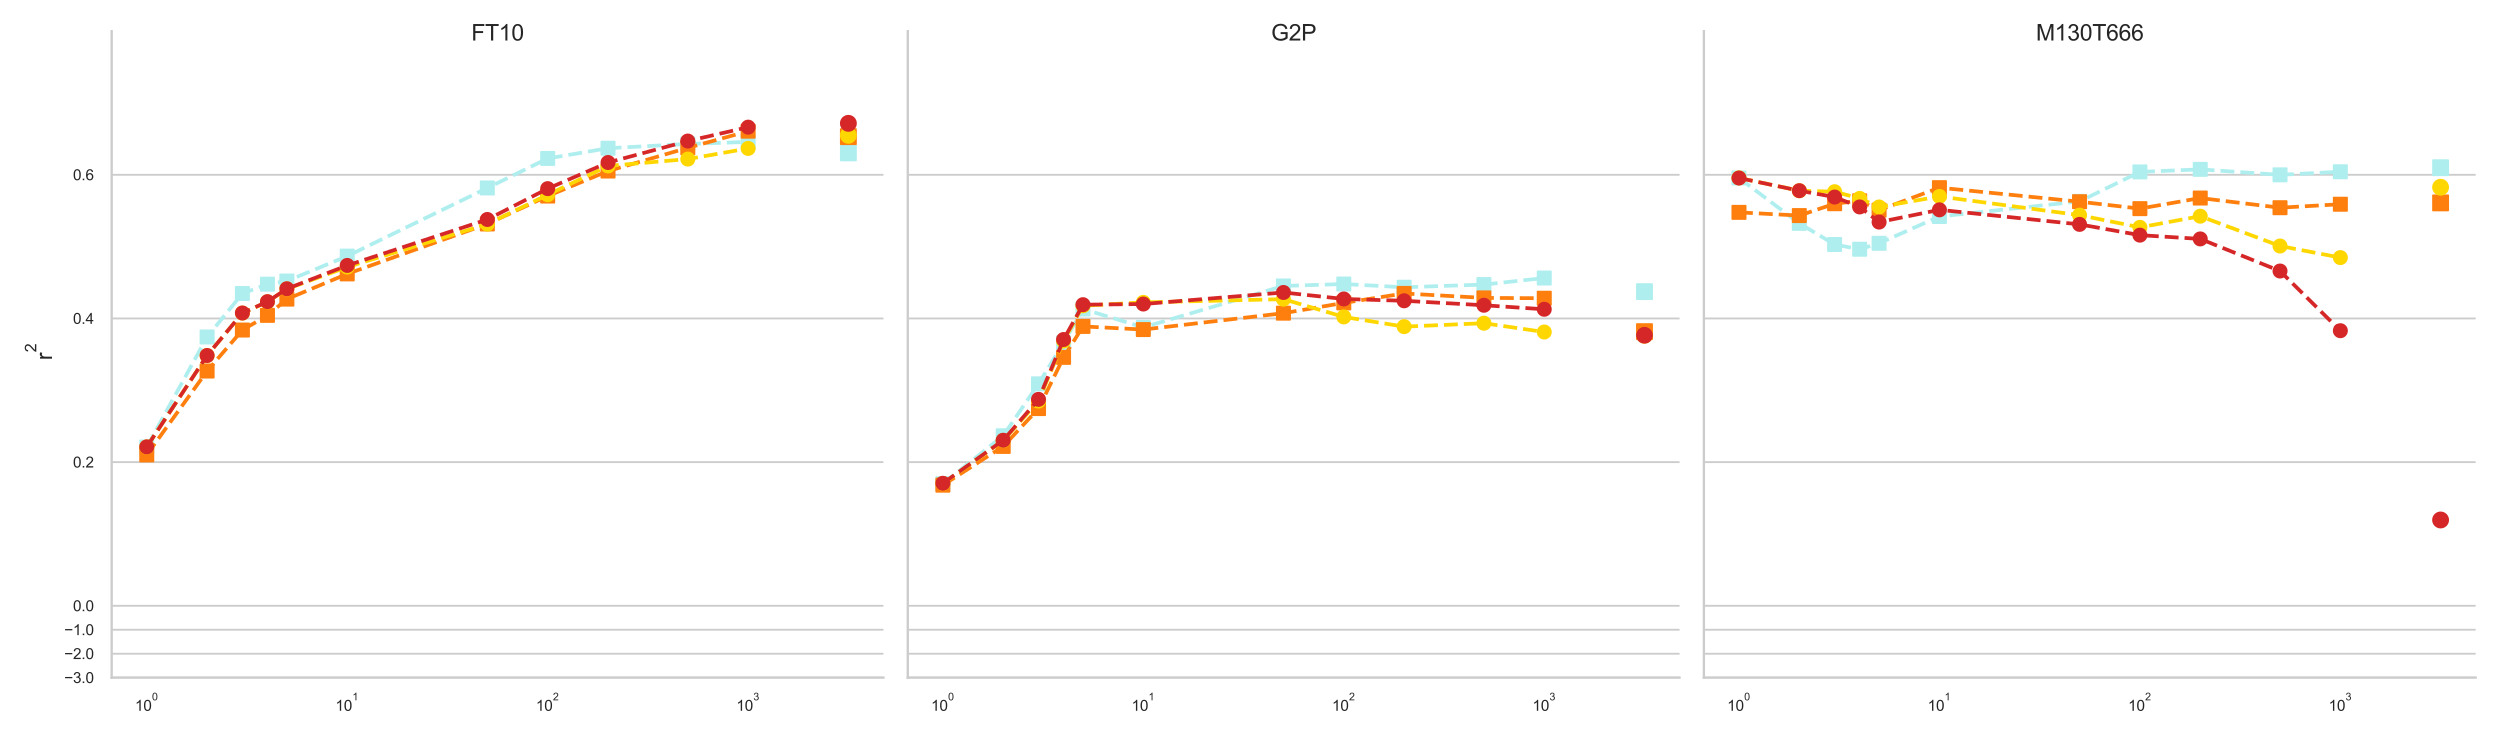 <?xml version="1.0" encoding="utf-8" standalone="no"?>
<!DOCTYPE svg PUBLIC "-//W3C//DTD SVG 1.1//EN"
  "http://www.w3.org/Graphics/SVG/1.1/DTD/svg11.dtd">
<svg xmlns:xlink="http://www.w3.org/1999/xlink" width="1332pt" height="396pt" viewBox="0 0 1332 396" xmlns="http://www.w3.org/2000/svg" version="1.1">
 <defs>
  <style type="text/css">*{stroke-linejoin: round; stroke-linecap: butt}</style>
 </defs>
 <g id="figure_1">
  <g id="patch_1">
   <path d="M 0 396 
L 1332 396 
L 1332 0 
L 0 0 
z
" style="fill: #ffffff"/>
  </g>
  <g id="axes_1">
   <g id="patch_2">
    <path d="M 59.501 361.053 
L 470.707 361.053 
L 470.707 16.6 
L 59.501 16.6 
z
" style="fill: #ffffff"/>
   </g>
   <g id="matplotlib.axis_1">
    <g id="xtick_1">
     <g id="text_1">
      <!-- $\mathdefault{10^{0}}$ -->
      <g style="fill: #262626" transform="translate(71.912 378.803) scale(0.08 -0.08)">
       <defs>
        <path id="ArialMT-31" d="M 2384 0 
L 1822 0 
L 1822 3584 
Q 1619 3391 1289 3197 
Q 959 3003 697 2906 
L 697 3450 
Q 1169 3672 1522 3987 
Q 1875 4303 2022 4600 
L 2384 4600 
L 2384 0 
z
" transform="scale(0.016)"/>
        <path id="ArialMT-30" d="M 266 2259 
Q 266 3072 433 3567 
Q 600 4063 929 4331 
Q 1259 4600 1759 4600 
Q 2128 4600 2406 4451 
Q 2684 4303 2865 4023 
Q 3047 3744 3150 3342 
Q 3253 2941 3253 2259 
Q 3253 1453 3087 958 
Q 2922 463 2592 192 
Q 2263 -78 1759 -78 
Q 1097 -78 719 397 
Q 266 969 266 2259 
z
M 844 2259 
Q 844 1131 1108 757 
Q 1372 384 1759 384 
Q 2147 384 2411 759 
Q 2675 1134 2675 2259 
Q 2675 3391 2411 3762 
Q 2147 4134 1753 4134 
Q 1366 4134 1134 3806 
Q 844 3388 844 2259 
z
" transform="scale(0.016)"/>
       </defs>
       <use xlink:href="#ArialMT-31" transform="translate(0 0.994)"/>
       <use xlink:href="#ArialMT-30" transform="translate(55.615 0.994)"/>
       <use xlink:href="#ArialMT-30" transform="translate(112.973 70.688) scale(0.7)"/>
      </g>
     </g>
    </g>
    <g id="xtick_2">
     <g id="text_2">
      <!-- $\mathdefault{10^{1}}$ -->
      <g style="fill: #262626" transform="translate(178.719 378.803) scale(0.08 -0.08)">
       <use xlink:href="#ArialMT-31" transform="translate(0 0.994)"/>
       <use xlink:href="#ArialMT-30" transform="translate(55.615 0.994)"/>
       <use xlink:href="#ArialMT-31" transform="translate(112.973 70.688) scale(0.7)"/>
      </g>
     </g>
    </g>
    <g id="xtick_3">
     <g id="text_3">
      <!-- $\mathdefault{10^{2}}$ -->
      <g style="fill: #262626" transform="translate(285.526 378.803) scale(0.08 -0.08)">
       <defs>
        <path id="ArialMT-32" d="M 3222 541 
L 3222 0 
L 194 0 
Q 188 203 259 391 
Q 375 700 629 1000 
Q 884 1300 1366 1694 
Q 2113 2306 2375 2664 
Q 2638 3022 2638 3341 
Q 2638 3675 2398 3904 
Q 2159 4134 1775 4134 
Q 1369 4134 1125 3890 
Q 881 3647 878 3216 
L 300 3275 
Q 359 3922 746 4261 
Q 1134 4600 1788 4600 
Q 2447 4600 2831 4234 
Q 3216 3869 3216 3328 
Q 3216 3053 3103 2787 
Q 2991 2522 2730 2228 
Q 2469 1934 1863 1422 
Q 1356 997 1212 845 
Q 1069 694 975 541 
L 3222 541 
z
" transform="scale(0.016)"/>
       </defs>
       <use xlink:href="#ArialMT-31" transform="translate(0 0.994)"/>
       <use xlink:href="#ArialMT-30" transform="translate(55.615 0.994)"/>
       <use xlink:href="#ArialMT-32" transform="translate(112.973 70.688) scale(0.7)"/>
      </g>
     </g>
    </g>
    <g id="xtick_4">
     <g id="text_4">
      <!-- $\mathdefault{10^{3}}$ -->
      <g style="fill: #262626" transform="translate(392.333 378.803) scale(0.08 -0.08)">
       <defs>
        <path id="ArialMT-33" d="M 269 1209 
L 831 1284 
Q 928 806 1161 595 
Q 1394 384 1728 384 
Q 2125 384 2398 659 
Q 2672 934 2672 1341 
Q 2672 1728 2419 1979 
Q 2166 2231 1775 2231 
Q 1616 2231 1378 2169 
L 1441 2663 
Q 1497 2656 1531 2656 
Q 1891 2656 2178 2843 
Q 2466 3031 2466 3422 
Q 2466 3731 2256 3934 
Q 2047 4138 1716 4138 
Q 1388 4138 1169 3931 
Q 950 3725 888 3313 
L 325 3413 
Q 428 3978 793 4289 
Q 1159 4600 1703 4600 
Q 2078 4600 2393 4439 
Q 2709 4278 2876 4000 
Q 3044 3722 3044 3409 
Q 3044 3113 2884 2869 
Q 2725 2625 2413 2481 
Q 2819 2388 3044 2092 
Q 3269 1797 3269 1353 
Q 3269 753 2831 336 
Q 2394 -81 1725 -81 
Q 1122 -81 723 278 
Q 325 638 269 1209 
z
" transform="scale(0.016)"/>
       </defs>
       <use xlink:href="#ArialMT-31" transform="translate(0 0.994)"/>
       <use xlink:href="#ArialMT-30" transform="translate(55.615 0.994)"/>
       <use xlink:href="#ArialMT-33" transform="translate(112.973 70.688) scale(0.7)"/>
      </g>
     </g>
    </g>
    <g id="xtick_5"/>
    <g id="xtick_6"/>
    <g id="xtick_7"/>
    <g id="xtick_8"/>
    <g id="xtick_9"/>
    <g id="xtick_10"/>
    <g id="xtick_11"/>
    <g id="xtick_12"/>
    <g id="xtick_13"/>
    <g id="xtick_14"/>
    <g id="xtick_15"/>
    <g id="xtick_16"/>
    <g id="xtick_17"/>
    <g id="xtick_18"/>
    <g id="xtick_19"/>
    <g id="xtick_20"/>
    <g id="xtick_21"/>
    <g id="xtick_22"/>
    <g id="xtick_23"/>
    <g id="xtick_24"/>
    <g id="xtick_25"/>
    <g id="xtick_26"/>
    <g id="xtick_27"/>
    <g id="xtick_28"/>
    <g id="xtick_29"/>
    <g id="xtick_30"/>
    <g id="xtick_31"/>
    <g id="xtick_32"/>
    <g id="xtick_33"/>
    <g id="xtick_34"/>
   </g>
   <g id="matplotlib.axis_2">
    <g id="ytick_1">
     <g id="line2d_1">
      <path d="M 59.501 361.053 
L 470.707 361.053 
" clip-path="url(#p7df3c2d5da)" style="fill: none; stroke: #cccccc; stroke-linecap: round"/>
     </g>
     <g id="text_5">
      <!-- −3.0 -->
      <g style="fill: #262626" transform="translate(34.209 363.916) scale(0.08 -0.08)">
       <defs>
        <path id="ArialMT-2212" d="M 3381 1997 
L 356 1997 
L 356 2522 
L 3381 2522 
L 3381 1997 
z
" transform="scale(0.016)"/>
        <path id="ArialMT-2e" d="M 581 0 
L 581 641 
L 1222 641 
L 1222 0 
L 581 0 
z
" transform="scale(0.016)"/>
       </defs>
       <use xlink:href="#ArialMT-2212"/>
       <use xlink:href="#ArialMT-33" x="58.398"/>
       <use xlink:href="#ArialMT-2e" x="114.014"/>
       <use xlink:href="#ArialMT-30" x="141.797"/>
      </g>
     </g>
    </g>
    <g id="ytick_2">
     <g id="line2d_2">
      <path d="M 59.501 348.295 
L 470.707 348.295 
" clip-path="url(#p7df3c2d5da)" style="fill: none; stroke: #cccccc; stroke-linecap: round"/>
     </g>
     <g id="text_6">
      <!-- −2.0 -->
      <g style="fill: #262626" transform="translate(34.209 351.158) scale(0.08 -0.08)">
       <use xlink:href="#ArialMT-2212"/>
       <use xlink:href="#ArialMT-32" x="58.398"/>
       <use xlink:href="#ArialMT-2e" x="114.014"/>
       <use xlink:href="#ArialMT-30" x="141.797"/>
      </g>
     </g>
    </g>
    <g id="ytick_3">
     <g id="line2d_3">
      <path d="M 59.501 335.538 
L 470.707 335.538 
" clip-path="url(#p7df3c2d5da)" style="fill: none; stroke: #cccccc; stroke-linecap: round"/>
     </g>
     <g id="text_7">
      <!-- −1.0 -->
      <g style="fill: #262626" transform="translate(34.209 338.401) scale(0.08 -0.08)">
       <use xlink:href="#ArialMT-2212"/>
       <use xlink:href="#ArialMT-31" x="58.398"/>
       <use xlink:href="#ArialMT-2e" x="114.014"/>
       <use xlink:href="#ArialMT-30" x="141.797"/>
      </g>
     </g>
    </g>
    <g id="ytick_4">
     <g id="line2d_4">
      <path d="M 59.501 322.78 
L 470.707 322.78 
" clip-path="url(#p7df3c2d5da)" style="fill: none; stroke: #cccccc; stroke-linecap: round"/>
     </g>
     <g id="text_8">
      <!-- 0.0 -->
      <g style="fill: #262626" transform="translate(38.881 325.643) scale(0.08 -0.08)">
       <use xlink:href="#ArialMT-30"/>
       <use xlink:href="#ArialMT-2e" x="55.615"/>
       <use xlink:href="#ArialMT-30" x="83.398"/>
      </g>
     </g>
    </g>
    <g id="ytick_5">
     <g id="line2d_5">
      <path d="M 59.501 246.235 
L 470.707 246.235 
" clip-path="url(#p7df3c2d5da)" style="fill: none; stroke: #cccccc; stroke-linecap: round"/>
     </g>
     <g id="text_9">
      <!-- 0.2 -->
      <g style="fill: #262626" transform="translate(38.881 249.098) scale(0.08 -0.08)">
       <use xlink:href="#ArialMT-30"/>
       <use xlink:href="#ArialMT-2e" x="55.615"/>
       <use xlink:href="#ArialMT-32" x="83.398"/>
      </g>
     </g>
    </g>
    <g id="ytick_6">
     <g id="line2d_6">
      <path d="M 59.501 169.69 
L 470.707 169.69 
" clip-path="url(#p7df3c2d5da)" style="fill: none; stroke: #cccccc; stroke-linecap: round"/>
     </g>
     <g id="text_10">
      <!-- 0.4 -->
      <g style="fill: #262626" transform="translate(38.881 172.553) scale(0.08 -0.08)">
       <defs>
        <path id="ArialMT-34" d="M 2069 0 
L 2069 1097 
L 81 1097 
L 81 1613 
L 2172 4581 
L 2631 4581 
L 2631 1613 
L 3250 1613 
L 3250 1097 
L 2631 1097 
L 2631 0 
L 2069 0 
z
M 2069 1613 
L 2069 3678 
L 634 1613 
L 2069 1613 
z
" transform="scale(0.016)"/>
       </defs>
       <use xlink:href="#ArialMT-30"/>
       <use xlink:href="#ArialMT-2e" x="55.615"/>
       <use xlink:href="#ArialMT-34" x="83.398"/>
      </g>
     </g>
    </g>
    <g id="ytick_7">
     <g id="line2d_7">
      <path d="M 59.501 93.145 
L 470.707 93.145 
" clip-path="url(#p7df3c2d5da)" style="fill: none; stroke: #cccccc; stroke-linecap: round"/>
     </g>
     <g id="text_11">
      <!-- 0.6 -->
      <g style="fill: #262626" transform="translate(38.881 96.008) scale(0.08 -0.08)">
       <defs>
        <path id="ArialMT-36" d="M 3184 3459 
L 2625 3416 
Q 2550 3747 2413 3897 
Q 2184 4138 1850 4138 
Q 1581 4138 1378 3988 
Q 1113 3794 959 3422 
Q 806 3050 800 2363 
Q 1003 2672 1297 2822 
Q 1591 2972 1913 2972 
Q 2475 2972 2870 2558 
Q 3266 2144 3266 1488 
Q 3266 1056 3080 686 
Q 2894 316 2569 119 
Q 2244 -78 1831 -78 
Q 1128 -78 684 439 
Q 241 956 241 2144 
Q 241 3472 731 4075 
Q 1159 4600 1884 4600 
Q 2425 4600 2770 4297 
Q 3116 3994 3184 3459 
z
M 888 1484 
Q 888 1194 1011 928 
Q 1134 663 1356 523 
Q 1578 384 1822 384 
Q 2178 384 2434 671 
Q 2691 959 2691 1453 
Q 2691 1928 2437 2201 
Q 2184 2475 1800 2475 
Q 1419 2475 1153 2201 
Q 888 1928 888 1484 
z
" transform="scale(0.016)"/>
       </defs>
       <use xlink:href="#ArialMT-30"/>
       <use xlink:href="#ArialMT-2e" x="55.615"/>
       <use xlink:href="#ArialMT-36" x="83.398"/>
      </g>
     </g>
    </g>
    <g id="text_12">
     <!--  $\mathregular{r^{2}}$ -->
     <g style="fill: #262626" transform="translate(27.824 195.246) rotate(-90) scale(0.12 -0.12)">
      <defs>
       <path id="ArialMT-20" transform="scale(0.016)"/>
       <path id="ArialMT-72" d="M 416 0 
L 416 3319 
L 922 3319 
L 922 2816 
Q 1116 3169 1280 3281 
Q 1444 3394 1641 3394 
Q 1925 3394 2219 3213 
L 2025 2691 
Q 1819 2813 1613 2813 
Q 1428 2813 1281 2702 
Q 1134 2591 1072 2394 
Q 978 2094 978 1738 
L 978 0 
L 416 0 
z
" transform="scale(0.016)"/>
      </defs>
      <use xlink:href="#ArialMT-20" transform="translate(0 0.994)"/>
      <use xlink:href="#ArialMT-72" transform="translate(27.783 0.994)"/>
      <use xlink:href="#ArialMT-32" transform="translate(62.826 70.688) scale(0.7)"/>
     </g>
    </g>
   </g>
   <g id="patch_3">
    <path d="M 59.501 361.053 
L 59.501 16.6 
" style="fill: none; stroke: #cccccc; stroke-width: 1.25; stroke-linejoin: miter; stroke-linecap: square"/>
   </g>
   <g id="patch_4">
    <path d="M 59.501 361.053 
L 470.707 361.053 
" style="fill: none; stroke: #cccccc; stroke-width: 1.25; stroke-linejoin: miter; stroke-linecap: square"/>
   </g>
   <g id="text_13">
    <!-- FT10 -->
    <g style="fill: #262626" transform="translate(251.102 21.6) scale(0.12 -0.12)">
     <defs>
      <path id="ArialMT-46" d="M 525 0 
L 525 4581 
L 3616 4581 
L 3616 4041 
L 1131 4041 
L 1131 2622 
L 3281 2622 
L 3281 2081 
L 1131 2081 
L 1131 0 
L 525 0 
z
" transform="scale(0.016)"/>
      <path id="ArialMT-54" d="M 1659 0 
L 1659 4041 
L 150 4041 
L 150 4581 
L 3781 4581 
L 3781 4041 
L 2266 4041 
L 2266 0 
L 1659 0 
z
" transform="scale(0.016)"/>
     </defs>
     <use xlink:href="#ArialMT-46"/>
     <use xlink:href="#ArialMT-54" x="61.084"/>
     <use xlink:href="#ArialMT-31" x="122.168"/>
     <use xlink:href="#ArialMT-30" x="177.783"/>
    </g>
   </g>
   <g id="line2d_8">
    <path d="M 452.016 81.449 
" clip-path="url(#p7df3c2d5da)" style="fill: none; stroke-dasharray: 5.55,2.4; stroke-dashoffset: 0; stroke: #afeeee; stroke-width: 1.5"/>
    <defs>
     <path id="m8901a03023" d="M -4 4 
L 4 4 
L 4 -4 
L -4 -4 
z
" style="stroke: #afeeee; stroke-linejoin: miter"/>
    </defs>
    <g clip-path="url(#p7df3c2d5da)">
     <use xlink:href="#m8901a03023" x="452.016" y="81.449" style="fill: #afeeee; stroke: #afeeee; stroke-linejoin: miter"/>
    </g>
   </g>
   <g id="line2d_9">
    <path d="M 78.192 238.178 
L 110.344 179.543 
L 129.152 156.378 
L 142.497 151.413 
L 152.847 149.736 
L 184.999 136.459 
L 259.654 100.146 
L 291.806 84.421 
L 323.958 78.966 
L 366.461 76.71 
L 398.613 75.602 
" clip-path="url(#p7df3c2d5da)" style="fill: none; stroke-dasharray: 7.4,3.2; stroke-dashoffset: 0; stroke: #afeeee; stroke-width: 2"/>
    <defs>
     <path id="m1d37a2ab1a" d="M -3.5 3.5 
L 3.5 3.5 
L 3.5 -3.5 
L -3.5 -3.5 
z
" style="stroke: #afeeee; stroke-linejoin: miter"/>
    </defs>
    <g clip-path="url(#p7df3c2d5da)">
     <use xlink:href="#m1d37a2ab1a" x="78.192" y="238.178" style="fill: #afeeee; stroke: #afeeee; stroke-linejoin: miter"/>
     <use xlink:href="#m1d37a2ab1a" x="110.344" y="179.543" style="fill: #afeeee; stroke: #afeeee; stroke-linejoin: miter"/>
     <use xlink:href="#m1d37a2ab1a" x="129.152" y="156.378" style="fill: #afeeee; stroke: #afeeee; stroke-linejoin: miter"/>
     <use xlink:href="#m1d37a2ab1a" x="142.497" y="151.413" style="fill: #afeeee; stroke: #afeeee; stroke-linejoin: miter"/>
     <use xlink:href="#m1d37a2ab1a" x="152.847" y="149.736" style="fill: #afeeee; stroke: #afeeee; stroke-linejoin: miter"/>
     <use xlink:href="#m1d37a2ab1a" x="184.999" y="136.459" style="fill: #afeeee; stroke: #afeeee; stroke-linejoin: miter"/>
     <use xlink:href="#m1d37a2ab1a" x="259.654" y="100.146" style="fill: #afeeee; stroke: #afeeee; stroke-linejoin: miter"/>
     <use xlink:href="#m1d37a2ab1a" x="291.806" y="84.421" style="fill: #afeeee; stroke: #afeeee; stroke-linejoin: miter"/>
     <use xlink:href="#m1d37a2ab1a" x="323.958" y="78.966" style="fill: #afeeee; stroke: #afeeee; stroke-linejoin: miter"/>
     <use xlink:href="#m1d37a2ab1a" x="366.461" y="76.71" style="fill: #afeeee; stroke: #afeeee; stroke-linejoin: miter"/>
     <use xlink:href="#m1d37a2ab1a" x="398.613" y="75.602" style="fill: #afeeee; stroke: #afeeee; stroke-linejoin: miter"/>
    </g>
   </g>
   <g id="line2d_10">
    <path d="M 452.016 72.802 
" clip-path="url(#p7df3c2d5da)" style="fill: none; stroke-dasharray: 5.55,2.4; stroke-dashoffset: 0; stroke: #ff7f0e; stroke-width: 1.5"/>
    <defs>
     <path id="m11d3bdd897" d="M -4 4 
L 4 4 
L 4 -4 
L -4 -4 
z
" style="stroke: #ff7f0e; stroke-linejoin: miter"/>
    </defs>
    <g clip-path="url(#p7df3c2d5da)">
     <use xlink:href="#m11d3bdd897" x="452.016" y="72.802" style="fill: #ff7f0e; stroke: #ff7f0e; stroke-linejoin: miter"/>
    </g>
   </g>
   <g id="line2d_11">
    <path d="M 78.192 242.353 
L 110.344 197.668 
L 129.152 175.84 
L 142.497 168.036 
L 152.847 159.365 
L 184.999 145.927 
L 259.654 119.323 
L 291.806 104.457 
L 323.958 91.122 
L 366.461 78.759 
L 398.613 69.9 
" clip-path="url(#p7df3c2d5da)" style="fill: none; stroke-dasharray: 7.4,3.2; stroke-dashoffset: 0; stroke: #ff7f0e; stroke-width: 2"/>
    <defs>
     <path id="mb94af1e864" d="M -3.5 3.5 
L 3.5 3.5 
L 3.5 -3.5 
L -3.5 -3.5 
z
" style="stroke: #ff7f0e; stroke-linejoin: miter"/>
    </defs>
    <g clip-path="url(#p7df3c2d5da)">
     <use xlink:href="#mb94af1e864" x="78.192" y="242.353" style="fill: #ff7f0e; stroke: #ff7f0e; stroke-linejoin: miter"/>
     <use xlink:href="#mb94af1e864" x="110.344" y="197.668" style="fill: #ff7f0e; stroke: #ff7f0e; stroke-linejoin: miter"/>
     <use xlink:href="#mb94af1e864" x="129.152" y="175.84" style="fill: #ff7f0e; stroke: #ff7f0e; stroke-linejoin: miter"/>
     <use xlink:href="#mb94af1e864" x="142.497" y="168.036" style="fill: #ff7f0e; stroke: #ff7f0e; stroke-linejoin: miter"/>
     <use xlink:href="#mb94af1e864" x="152.847" y="159.365" style="fill: #ff7f0e; stroke: #ff7f0e; stroke-linejoin: miter"/>
     <use xlink:href="#mb94af1e864" x="184.999" y="145.927" style="fill: #ff7f0e; stroke: #ff7f0e; stroke-linejoin: miter"/>
     <use xlink:href="#mb94af1e864" x="259.654" y="119.323" style="fill: #ff7f0e; stroke: #ff7f0e; stroke-linejoin: miter"/>
     <use xlink:href="#mb94af1e864" x="291.806" y="104.457" style="fill: #ff7f0e; stroke: #ff7f0e; stroke-linejoin: miter"/>
     <use xlink:href="#mb94af1e864" x="323.958" y="91.122" style="fill: #ff7f0e; stroke: #ff7f0e; stroke-linejoin: miter"/>
     <use xlink:href="#mb94af1e864" x="366.461" y="78.759" style="fill: #ff7f0e; stroke: #ff7f0e; stroke-linejoin: miter"/>
     <use xlink:href="#mb94af1e864" x="398.613" y="69.9" style="fill: #ff7f0e; stroke: #ff7f0e; stroke-linejoin: miter"/>
    </g>
   </g>
   <g id="line2d_12">
    <path d="M 452.016 72.098 
" clip-path="url(#p7df3c2d5da)" style="fill: none; stroke-dasharray: 5.55,2.4; stroke-dashoffset: 0; stroke: #ffd700; stroke-width: 1.5"/>
    <defs>
     <path id="mfa21a1a793" d="M 0 4 
C 1.061 4 2.078 3.579 2.828 2.828 
C 3.579 2.078 4 1.061 4 0 
C 4 -1.061 3.579 -2.078 2.828 -2.828 
C 2.078 -3.579 1.061 -4 0 -4 
C -1.061 -4 -2.078 -3.579 -2.828 -2.828 
C -3.579 -2.078 -4 -1.061 -4 0 
C -4 1.061 -3.579 2.078 -2.828 2.828 
C -2.078 3.579 -1.061 4 0 4 
z
" style="stroke: #ffd700"/>
    </defs>
    <g clip-path="url(#p7df3c2d5da)">
     <use xlink:href="#mfa21a1a793" x="452.016" y="72.098" style="fill: #ffd700; stroke: #ffd700"/>
    </g>
   </g>
   <g id="line2d_13">
    <path d="M 78.192 238.126 
L 110.344 189.437 
L 129.152 166.824 
L 142.497 160.813 
L 152.847 153.941 
L 184.999 142.295 
L 259.654 119.385 
L 291.806 103.757 
L 323.958 88.405 
L 366.461 84.753 
L 398.613 79.085 
" clip-path="url(#p7df3c2d5da)" style="fill: none; stroke-dasharray: 7.4,3.2; stroke-dashoffset: 0; stroke: #ffd700; stroke-width: 2"/>
    <defs>
     <path id="mc2277a620d" d="M 0 3.5 
C 0.928 3.5 1.819 3.131 2.475 2.475 
C 3.131 1.819 3.5 0.928 3.5 0 
C 3.5 -0.928 3.131 -1.819 2.475 -2.475 
C 1.819 -3.131 0.928 -3.5 0 -3.5 
C -0.928 -3.5 -1.819 -3.131 -2.475 -2.475 
C -3.131 -1.819 -3.5 -0.928 -3.5 0 
C -3.5 0.928 -3.131 1.819 -2.475 2.475 
C -1.819 3.131 -0.928 3.5 0 3.5 
z
" style="stroke: #ffd700"/>
    </defs>
    <g clip-path="url(#p7df3c2d5da)">
     <use xlink:href="#mc2277a620d" x="78.192" y="238.126" style="fill: #ffd700; stroke: #ffd700"/>
     <use xlink:href="#mc2277a620d" x="110.344" y="189.437" style="fill: #ffd700; stroke: #ffd700"/>
     <use xlink:href="#mc2277a620d" x="129.152" y="166.824" style="fill: #ffd700; stroke: #ffd700"/>
     <use xlink:href="#mc2277a620d" x="142.497" y="160.813" style="fill: #ffd700; stroke: #ffd700"/>
     <use xlink:href="#mc2277a620d" x="152.847" y="153.941" style="fill: #ffd700; stroke: #ffd700"/>
     <use xlink:href="#mc2277a620d" x="184.999" y="142.295" style="fill: #ffd700; stroke: #ffd700"/>
     <use xlink:href="#mc2277a620d" x="259.654" y="119.385" style="fill: #ffd700; stroke: #ffd700"/>
     <use xlink:href="#mc2277a620d" x="291.806" y="103.757" style="fill: #ffd700; stroke: #ffd700"/>
     <use xlink:href="#mc2277a620d" x="323.958" y="88.405" style="fill: #ffd700; stroke: #ffd700"/>
     <use xlink:href="#mc2277a620d" x="366.461" y="84.753" style="fill: #ffd700; stroke: #ffd700"/>
     <use xlink:href="#mc2277a620d" x="398.613" y="79.085" style="fill: #ffd700; stroke: #ffd700"/>
    </g>
   </g>
   <g id="line2d_14">
    <path d="M 452.016 65.717 
" clip-path="url(#p7df3c2d5da)" style="fill: none; stroke-dasharray: 5.55,2.4; stroke-dashoffset: 0; stroke: #d62728; stroke-width: 1.5"/>
    <defs>
     <path id="mac7053e920" d="M 0 4 
C 1.061 4 2.078 3.579 2.828 2.828 
C 3.579 2.078 4 1.061 4 0 
C 4 -1.061 3.579 -2.078 2.828 -2.828 
C 2.078 -3.579 1.061 -4 0 -4 
C -1.061 -4 -2.078 -3.579 -2.828 -2.828 
C -3.579 -2.078 -4 -1.061 -4 0 
C -4 1.061 -3.579 2.078 -2.828 2.828 
C -2.078 3.579 -1.061 4 0 4 
z
" style="stroke: #d62728"/>
    </defs>
    <g clip-path="url(#p7df3c2d5da)">
     <use xlink:href="#mac7053e920" x="452.016" y="65.717" style="fill: #d62728; stroke: #d62728"/>
    </g>
   </g>
   <g id="line2d_15">
    <path d="M 78.192 238.096 
L 110.344 189.406 
L 129.152 166.768 
L 142.497 160.718 
L 152.847 153.858 
L 184.999 141.42 
L 259.654 116.941 
L 291.806 100.504 
L 323.958 86.584 
L 366.461 75.152 
L 398.613 67.746 
" clip-path="url(#p7df3c2d5da)" style="fill: none; stroke-dasharray: 7.4,3.2; stroke-dashoffset: 0; stroke: #d62728; stroke-width: 2"/>
    <defs>
     <path id="m472bba64fa" d="M 0 3.5 
C 0.928 3.5 1.819 3.131 2.475 2.475 
C 3.131 1.819 3.5 0.928 3.5 0 
C 3.5 -0.928 3.131 -1.819 2.475 -2.475 
C 1.819 -3.131 0.928 -3.5 0 -3.5 
C -0.928 -3.5 -1.819 -3.131 -2.475 -2.475 
C -3.131 -1.819 -3.5 -0.928 -3.5 0 
C -3.5 0.928 -3.131 1.819 -2.475 2.475 
C -1.819 3.131 -0.928 3.5 0 3.5 
z
" style="stroke: #d62728"/>
    </defs>
    <g clip-path="url(#p7df3c2d5da)">
     <use xlink:href="#m472bba64fa" x="78.192" y="238.096" style="fill: #d62728; stroke: #d62728"/>
     <use xlink:href="#m472bba64fa" x="110.344" y="189.406" style="fill: #d62728; stroke: #d62728"/>
     <use xlink:href="#m472bba64fa" x="129.152" y="166.768" style="fill: #d62728; stroke: #d62728"/>
     <use xlink:href="#m472bba64fa" x="142.497" y="160.718" style="fill: #d62728; stroke: #d62728"/>
     <use xlink:href="#m472bba64fa" x="152.847" y="153.858" style="fill: #d62728; stroke: #d62728"/>
     <use xlink:href="#m472bba64fa" x="184.999" y="141.42" style="fill: #d62728; stroke: #d62728"/>
     <use xlink:href="#m472bba64fa" x="259.654" y="116.941" style="fill: #d62728; stroke: #d62728"/>
     <use xlink:href="#m472bba64fa" x="291.806" y="100.504" style="fill: #d62728; stroke: #d62728"/>
     <use xlink:href="#m472bba64fa" x="323.958" y="86.584" style="fill: #d62728; stroke: #d62728"/>
     <use xlink:href="#m472bba64fa" x="366.461" y="75.152" style="fill: #d62728; stroke: #d62728"/>
     <use xlink:href="#m472bba64fa" x="398.613" y="67.746" style="fill: #d62728; stroke: #d62728"/>
    </g>
   </g>
  </g>
  <g id="axes_2">
   <g id="patch_5">
    <path d="M 483.668 361.053 
L 894.874 361.053 
L 894.874 16.6 
L 483.668 16.6 
z
" style="fill: #ffffff"/>
   </g>
   <g id="matplotlib.axis_3">
    <g id="xtick_35">
     <g id="text_14">
      <!-- $\mathdefault{10^{0}}$ -->
      <g style="fill: #262626" transform="translate(496.079 378.803) scale(0.08 -0.08)">
       <use xlink:href="#ArialMT-31" transform="translate(0 0.994)"/>
       <use xlink:href="#ArialMT-30" transform="translate(55.615 0.994)"/>
       <use xlink:href="#ArialMT-30" transform="translate(112.973 70.688) scale(0.7)"/>
      </g>
     </g>
    </g>
    <g id="xtick_36">
     <g id="text_15">
      <!-- $\mathdefault{10^{1}}$ -->
      <g style="fill: #262626" transform="translate(602.886 378.803) scale(0.08 -0.08)">
       <use xlink:href="#ArialMT-31" transform="translate(0 0.994)"/>
       <use xlink:href="#ArialMT-30" transform="translate(55.615 0.994)"/>
       <use xlink:href="#ArialMT-31" transform="translate(112.973 70.688) scale(0.7)"/>
      </g>
     </g>
    </g>
    <g id="xtick_37">
     <g id="text_16">
      <!-- $\mathdefault{10^{2}}$ -->
      <g style="fill: #262626" transform="translate(709.692 378.803) scale(0.08 -0.08)">
       <use xlink:href="#ArialMT-31" transform="translate(0 0.994)"/>
       <use xlink:href="#ArialMT-30" transform="translate(55.615 0.994)"/>
       <use xlink:href="#ArialMT-32" transform="translate(112.973 70.688) scale(0.7)"/>
      </g>
     </g>
    </g>
    <g id="xtick_38">
     <g id="text_17">
      <!-- $\mathdefault{10^{3}}$ -->
      <g style="fill: #262626" transform="translate(816.499 378.803) scale(0.08 -0.08)">
       <use xlink:href="#ArialMT-31" transform="translate(0 0.994)"/>
       <use xlink:href="#ArialMT-30" transform="translate(55.615 0.994)"/>
       <use xlink:href="#ArialMT-33" transform="translate(112.973 70.688) scale(0.7)"/>
      </g>
     </g>
    </g>
    <g id="xtick_39"/>
    <g id="xtick_40"/>
    <g id="xtick_41"/>
    <g id="xtick_42"/>
    <g id="xtick_43"/>
    <g id="xtick_44"/>
    <g id="xtick_45"/>
    <g id="xtick_46"/>
    <g id="xtick_47"/>
    <g id="xtick_48"/>
    <g id="xtick_49"/>
    <g id="xtick_50"/>
    <g id="xtick_51"/>
    <g id="xtick_52"/>
    <g id="xtick_53"/>
    <g id="xtick_54"/>
    <g id="xtick_55"/>
    <g id="xtick_56"/>
    <g id="xtick_57"/>
    <g id="xtick_58"/>
    <g id="xtick_59"/>
    <g id="xtick_60"/>
    <g id="xtick_61"/>
    <g id="xtick_62"/>
    <g id="xtick_63"/>
    <g id="xtick_64"/>
    <g id="xtick_65"/>
    <g id="xtick_66"/>
    <g id="xtick_67"/>
    <g id="xtick_68"/>
   </g>
   <g id="matplotlib.axis_4">
    <g id="ytick_8">
     <g id="line2d_16">
      <path d="M 483.668 361.053 
L 894.874 361.053 
" clip-path="url(#p92808a7ece)" style="fill: none; stroke: #cccccc; stroke-linecap: round"/>
     </g>
    </g>
    <g id="ytick_9">
     <g id="line2d_17">
      <path d="M 483.668 348.295 
L 894.874 348.295 
" clip-path="url(#p92808a7ece)" style="fill: none; stroke: #cccccc; stroke-linecap: round"/>
     </g>
    </g>
    <g id="ytick_10">
     <g id="line2d_18">
      <path d="M 483.668 335.538 
L 894.874 335.538 
" clip-path="url(#p92808a7ece)" style="fill: none; stroke: #cccccc; stroke-linecap: round"/>
     </g>
    </g>
    <g id="ytick_11">
     <g id="line2d_19">
      <path d="M 483.668 322.78 
L 894.874 322.78 
" clip-path="url(#p92808a7ece)" style="fill: none; stroke: #cccccc; stroke-linecap: round"/>
     </g>
    </g>
    <g id="ytick_12">
     <g id="line2d_20">
      <path d="M 483.668 246.235 
L 894.874 246.235 
" clip-path="url(#p92808a7ece)" style="fill: none; stroke: #cccccc; stroke-linecap: round"/>
     </g>
    </g>
    <g id="ytick_13">
     <g id="line2d_21">
      <path d="M 483.668 169.69 
L 894.874 169.69 
" clip-path="url(#p92808a7ece)" style="fill: none; stroke: #cccccc; stroke-linecap: round"/>
     </g>
    </g>
    <g id="ytick_14">
     <g id="line2d_22">
      <path d="M 483.668 93.145 
L 894.874 93.145 
" clip-path="url(#p92808a7ece)" style="fill: none; stroke: #cccccc; stroke-linecap: round"/>
     </g>
    </g>
   </g>
   <g id="patch_6">
    <path d="M 483.668 361.053 
L 483.668 16.6 
" style="fill: none; stroke: #cccccc; stroke-width: 1.25; stroke-linejoin: miter; stroke-linecap: square"/>
   </g>
   <g id="patch_7">
    <path d="M 483.668 361.053 
L 894.874 361.053 
" style="fill: none; stroke: #cccccc; stroke-width: 1.25; stroke-linejoin: miter; stroke-linecap: square"/>
   </g>
   <g id="text_18">
    <!-- G2P -->
    <g style="fill: #262626" transform="translate(677.265 21.6) scale(0.12 -0.12)">
     <defs>
      <path id="ArialMT-47" d="M 2638 1797 
L 2638 2334 
L 4578 2338 
L 4578 638 
Q 4131 281 3656 101 
Q 3181 -78 2681 -78 
Q 2006 -78 1454 211 
Q 903 500 622 1047 
Q 341 1594 341 2269 
Q 341 2938 620 3517 
Q 900 4097 1425 4378 
Q 1950 4659 2634 4659 
Q 3131 4659 3532 4498 
Q 3934 4338 4162 4050 
Q 4391 3763 4509 3300 
L 3963 3150 
Q 3859 3500 3706 3700 
Q 3553 3900 3268 4020 
Q 2984 4141 2638 4141 
Q 2222 4141 1919 4014 
Q 1616 3888 1430 3681 
Q 1244 3475 1141 3228 
Q 966 2803 966 2306 
Q 966 1694 1177 1281 
Q 1388 869 1791 669 
Q 2194 469 2647 469 
Q 3041 469 3416 620 
Q 3791 772 3984 944 
L 3984 1797 
L 2638 1797 
z
" transform="scale(0.016)"/>
      <path id="ArialMT-50" d="M 494 0 
L 494 4581 
L 2222 4581 
Q 2678 4581 2919 4538 
Q 3256 4481 3484 4323 
Q 3713 4166 3852 3881 
Q 3991 3597 3991 3256 
Q 3991 2672 3619 2267 
Q 3247 1863 2275 1863 
L 1100 1863 
L 1100 0 
L 494 0 
z
M 1100 2403 
L 2284 2403 
Q 2872 2403 3119 2622 
Q 3366 2841 3366 3238 
Q 3366 3525 3220 3729 
Q 3075 3934 2838 4000 
Q 2684 4041 2272 4041 
L 1100 4041 
L 1100 2403 
z
" transform="scale(0.016)"/>
     </defs>
     <use xlink:href="#ArialMT-47"/>
     <use xlink:href="#ArialMT-32" x="77.783"/>
     <use xlink:href="#ArialMT-50" x="133.398"/>
    </g>
   </g>
   <g id="line2d_23">
    <path d="M 876.183 155.375 
" clip-path="url(#p92808a7ece)" style="fill: none; stroke-dasharray: 5.55,2.4; stroke-dashoffset: 0; stroke: #afeeee; stroke-width: 1.5"/>
    <g clip-path="url(#p92808a7ece)">
     <use xlink:href="#m8901a03023" x="876.183" y="155.375" style="fill: #afeeee; stroke: #afeeee; stroke-linejoin: miter"/>
    </g>
   </g>
   <g id="line2d_24">
    <path d="M 502.359 257.707 
L 534.511 232.173 
L 553.318 204.516 
L 566.663 182.646 
L 577.013 164.625 
L 609.166 174.422 
L 683.82 152.352 
L 715.972 151.326 
L 748.124 153.059 
L 790.627 151.621 
L 822.779 148.136 
" clip-path="url(#p92808a7ece)" style="fill: none; stroke-dasharray: 7.4,3.2; stroke-dashoffset: 0; stroke: #afeeee; stroke-width: 2"/>
    <g clip-path="url(#p92808a7ece)">
     <use xlink:href="#m1d37a2ab1a" x="502.359" y="257.707" style="fill: #afeeee; stroke: #afeeee; stroke-linejoin: miter"/>
     <use xlink:href="#m1d37a2ab1a" x="534.511" y="232.173" style="fill: #afeeee; stroke: #afeeee; stroke-linejoin: miter"/>
     <use xlink:href="#m1d37a2ab1a" x="553.318" y="204.516" style="fill: #afeeee; stroke: #afeeee; stroke-linejoin: miter"/>
     <use xlink:href="#m1d37a2ab1a" x="566.663" y="182.646" style="fill: #afeeee; stroke: #afeeee; stroke-linejoin: miter"/>
     <use xlink:href="#m1d37a2ab1a" x="577.013" y="164.625" style="fill: #afeeee; stroke: #afeeee; stroke-linejoin: miter"/>
     <use xlink:href="#m1d37a2ab1a" x="609.166" y="174.422" style="fill: #afeeee; stroke: #afeeee; stroke-linejoin: miter"/>
     <use xlink:href="#m1d37a2ab1a" x="683.82" y="152.352" style="fill: #afeeee; stroke: #afeeee; stroke-linejoin: miter"/>
     <use xlink:href="#m1d37a2ab1a" x="715.972" y="151.326" style="fill: #afeeee; stroke: #afeeee; stroke-linejoin: miter"/>
     <use xlink:href="#m1d37a2ab1a" x="748.124" y="153.059" style="fill: #afeeee; stroke: #afeeee; stroke-linejoin: miter"/>
     <use xlink:href="#m1d37a2ab1a" x="790.627" y="151.621" style="fill: #afeeee; stroke: #afeeee; stroke-linejoin: miter"/>
     <use xlink:href="#m1d37a2ab1a" x="822.779" y="148.136" style="fill: #afeeee; stroke: #afeeee; stroke-linejoin: miter"/>
    </g>
   </g>
   <g id="line2d_25">
    <path d="M 876.183 176.683 
" clip-path="url(#p92808a7ece)" style="fill: none; stroke-dasharray: 5.55,2.4; stroke-dashoffset: 0; stroke: #ff7f0e; stroke-width: 1.5"/>
    <g clip-path="url(#p92808a7ece)">
     <use xlink:href="#m11d3bdd897" x="876.183" y="176.683" style="fill: #ff7f0e; stroke: #ff7f0e; stroke-linejoin: miter"/>
    </g>
   </g>
   <g id="line2d_26">
    <path d="M 502.359 258.48 
L 534.511 237.841 
L 553.318 217.683 
L 566.663 190.413 
L 577.013 173.914 
L 609.166 175.583 
L 683.82 166.87 
L 715.972 161.382 
L 748.124 156.361 
L 790.627 158.716 
L 822.779 158.902 
" clip-path="url(#p92808a7ece)" style="fill: none; stroke-dasharray: 7.4,3.2; stroke-dashoffset: 0; stroke: #ff7f0e; stroke-width: 2"/>
    <g clip-path="url(#p92808a7ece)">
     <use xlink:href="#mb94af1e864" x="502.359" y="258.48" style="fill: #ff7f0e; stroke: #ff7f0e; stroke-linejoin: miter"/>
     <use xlink:href="#mb94af1e864" x="534.511" y="237.841" style="fill: #ff7f0e; stroke: #ff7f0e; stroke-linejoin: miter"/>
     <use xlink:href="#mb94af1e864" x="553.318" y="217.683" style="fill: #ff7f0e; stroke: #ff7f0e; stroke-linejoin: miter"/>
     <use xlink:href="#mb94af1e864" x="566.663" y="190.413" style="fill: #ff7f0e; stroke: #ff7f0e; stroke-linejoin: miter"/>
     <use xlink:href="#mb94af1e864" x="577.013" y="173.914" style="fill: #ff7f0e; stroke: #ff7f0e; stroke-linejoin: miter"/>
     <use xlink:href="#mb94af1e864" x="609.166" y="175.583" style="fill: #ff7f0e; stroke: #ff7f0e; stroke-linejoin: miter"/>
     <use xlink:href="#mb94af1e864" x="683.82" y="166.87" style="fill: #ff7f0e; stroke: #ff7f0e; stroke-linejoin: miter"/>
     <use xlink:href="#mb94af1e864" x="715.972" y="161.382" style="fill: #ff7f0e; stroke: #ff7f0e; stroke-linejoin: miter"/>
     <use xlink:href="#mb94af1e864" x="748.124" y="156.361" style="fill: #ff7f0e; stroke: #ff7f0e; stroke-linejoin: miter"/>
     <use xlink:href="#mb94af1e864" x="790.627" y="158.716" style="fill: #ff7f0e; stroke: #ff7f0e; stroke-linejoin: miter"/>
     <use xlink:href="#mb94af1e864" x="822.779" y="158.902" style="fill: #ff7f0e; stroke: #ff7f0e; stroke-linejoin: miter"/>
    </g>
   </g>
   <g id="line2d_27">
    <path d="M 876.183 178.586 
" clip-path="url(#p92808a7ece)" style="fill: none; stroke-dasharray: 5.55,2.4; stroke-dashoffset: 0; stroke: #ffd700; stroke-width: 1.5"/>
    <g clip-path="url(#p92808a7ece)">
     <use xlink:href="#mfa21a1a793" x="876.183" y="178.586" style="fill: #ffd700; stroke: #ffd700"/>
    </g>
   </g>
   <g id="line2d_28">
    <path d="M 502.359 257.65 
L 534.511 234.746 
L 553.318 213.673 
L 566.663 181.678 
L 577.013 162.902 
L 609.166 161.1 
L 683.82 159.389 
L 715.972 168.848 
L 748.124 174.026 
L 790.627 172.204 
L 822.779 176.895 
" clip-path="url(#p92808a7ece)" style="fill: none; stroke-dasharray: 7.4,3.2; stroke-dashoffset: 0; stroke: #ffd700; stroke-width: 2"/>
    <g clip-path="url(#p92808a7ece)">
     <use xlink:href="#mc2277a620d" x="502.359" y="257.65" style="fill: #ffd700; stroke: #ffd700"/>
     <use xlink:href="#mc2277a620d" x="534.511" y="234.746" style="fill: #ffd700; stroke: #ffd700"/>
     <use xlink:href="#mc2277a620d" x="553.318" y="213.673" style="fill: #ffd700; stroke: #ffd700"/>
     <use xlink:href="#mc2277a620d" x="566.663" y="181.678" style="fill: #ffd700; stroke: #ffd700"/>
     <use xlink:href="#mc2277a620d" x="577.013" y="162.902" style="fill: #ffd700; stroke: #ffd700"/>
     <use xlink:href="#mc2277a620d" x="609.166" y="161.1" style="fill: #ffd700; stroke: #ffd700"/>
     <use xlink:href="#mc2277a620d" x="683.82" y="159.389" style="fill: #ffd700; stroke: #ffd700"/>
     <use xlink:href="#mc2277a620d" x="715.972" y="168.848" style="fill: #ffd700; stroke: #ffd700"/>
     <use xlink:href="#mc2277a620d" x="748.124" y="174.026" style="fill: #ffd700; stroke: #ffd700"/>
     <use xlink:href="#mc2277a620d" x="790.627" y="172.204" style="fill: #ffd700; stroke: #ffd700"/>
     <use xlink:href="#mc2277a620d" x="822.779" y="176.895" style="fill: #ffd700; stroke: #ffd700"/>
    </g>
   </g>
   <g id="line2d_29">
    <path d="M 876.183 178.596 
" clip-path="url(#p92808a7ece)" style="fill: none; stroke-dasharray: 5.55,2.4; stroke-dashoffset: 0; stroke: #d62728; stroke-width: 1.5"/>
    <g clip-path="url(#p92808a7ece)">
     <use xlink:href="#mac7053e920" x="876.183" y="178.596" style="fill: #d62728; stroke: #d62728"/>
    </g>
   </g>
   <g id="line2d_30">
    <path d="M 502.359 257.506 
L 534.511 234.57 
L 553.318 212.775 
L 566.663 180.895 
L 577.013 162.334 
L 609.166 161.988 
L 683.82 155.832 
L 715.972 159.289 
L 748.124 160.256 
L 790.627 162.638 
L 822.779 164.782 
" clip-path="url(#p92808a7ece)" style="fill: none; stroke-dasharray: 7.4,3.2; stroke-dashoffset: 0; stroke: #d62728; stroke-width: 2"/>
    <g clip-path="url(#p92808a7ece)">
     <use xlink:href="#m472bba64fa" x="502.359" y="257.506" style="fill: #d62728; stroke: #d62728"/>
     <use xlink:href="#m472bba64fa" x="534.511" y="234.57" style="fill: #d62728; stroke: #d62728"/>
     <use xlink:href="#m472bba64fa" x="553.318" y="212.775" style="fill: #d62728; stroke: #d62728"/>
     <use xlink:href="#m472bba64fa" x="566.663" y="180.895" style="fill: #d62728; stroke: #d62728"/>
     <use xlink:href="#m472bba64fa" x="577.013" y="162.334" style="fill: #d62728; stroke: #d62728"/>
     <use xlink:href="#m472bba64fa" x="609.166" y="161.988" style="fill: #d62728; stroke: #d62728"/>
     <use xlink:href="#m472bba64fa" x="683.82" y="155.832" style="fill: #d62728; stroke: #d62728"/>
     <use xlink:href="#m472bba64fa" x="715.972" y="159.289" style="fill: #d62728; stroke: #d62728"/>
     <use xlink:href="#m472bba64fa" x="748.124" y="160.256" style="fill: #d62728; stroke: #d62728"/>
     <use xlink:href="#m472bba64fa" x="790.627" y="162.638" style="fill: #d62728; stroke: #d62728"/>
     <use xlink:href="#m472bba64fa" x="822.779" y="164.782" style="fill: #d62728; stroke: #d62728"/>
    </g>
   </g>
  </g>
  <g id="axes_3">
   <g id="patch_8">
    <path d="M 907.834 361.053 
L 1319.04 361.053 
L 1319.04 16.6 
L 907.834 16.6 
z
" style="fill: #ffffff"/>
   </g>
   <g id="matplotlib.axis_5">
    <g id="xtick_69">
     <g id="text_19">
      <!-- $\mathdefault{10^{0}}$ -->
      <g style="fill: #262626" transform="translate(920.245 378.803) scale(0.08 -0.08)">
       <use xlink:href="#ArialMT-31" transform="translate(0 0.994)"/>
       <use xlink:href="#ArialMT-30" transform="translate(55.615 0.994)"/>
       <use xlink:href="#ArialMT-30" transform="translate(112.973 70.688) scale(0.7)"/>
      </g>
     </g>
    </g>
    <g id="xtick_70">
     <g id="text_20">
      <!-- $\mathdefault{10^{1}}$ -->
      <g style="fill: #262626" transform="translate(1027.052 378.803) scale(0.08 -0.08)">
       <use xlink:href="#ArialMT-31" transform="translate(0 0.994)"/>
       <use xlink:href="#ArialMT-30" transform="translate(55.615 0.994)"/>
       <use xlink:href="#ArialMT-31" transform="translate(112.973 70.688) scale(0.7)"/>
      </g>
     </g>
    </g>
    <g id="xtick_71">
     <g id="text_21">
      <!-- $\mathdefault{10^{2}}$ -->
      <g style="fill: #262626" transform="translate(1133.859 378.803) scale(0.08 -0.08)">
       <use xlink:href="#ArialMT-31" transform="translate(0 0.994)"/>
       <use xlink:href="#ArialMT-30" transform="translate(55.615 0.994)"/>
       <use xlink:href="#ArialMT-32" transform="translate(112.973 70.688) scale(0.7)"/>
      </g>
     </g>
    </g>
    <g id="xtick_72">
     <g id="text_22">
      <!-- $\mathdefault{10^{3}}$ -->
      <g style="fill: #262626" transform="translate(1240.665 378.803) scale(0.08 -0.08)">
       <use xlink:href="#ArialMT-31" transform="translate(0 0.994)"/>
       <use xlink:href="#ArialMT-30" transform="translate(55.615 0.994)"/>
       <use xlink:href="#ArialMT-33" transform="translate(112.973 70.688) scale(0.7)"/>
      </g>
     </g>
    </g>
    <g id="xtick_73"/>
    <g id="xtick_74"/>
    <g id="xtick_75"/>
    <g id="xtick_76"/>
    <g id="xtick_77"/>
    <g id="xtick_78"/>
    <g id="xtick_79"/>
    <g id="xtick_80"/>
    <g id="xtick_81"/>
    <g id="xtick_82"/>
    <g id="xtick_83"/>
    <g id="xtick_84"/>
    <g id="xtick_85"/>
    <g id="xtick_86"/>
    <g id="xtick_87"/>
    <g id="xtick_88"/>
    <g id="xtick_89"/>
    <g id="xtick_90"/>
    <g id="xtick_91"/>
    <g id="xtick_92"/>
    <g id="xtick_93"/>
    <g id="xtick_94"/>
    <g id="xtick_95"/>
    <g id="xtick_96"/>
    <g id="xtick_97"/>
    <g id="xtick_98"/>
    <g id="xtick_99"/>
    <g id="xtick_100"/>
    <g id="xtick_101"/>
    <g id="xtick_102"/>
   </g>
   <g id="matplotlib.axis_6">
    <g id="ytick_15">
     <g id="line2d_31">
      <path d="M 907.834 361.053 
L 1319.04 361.053 
" clip-path="url(#pb26c1009ae)" style="fill: none; stroke: #cccccc; stroke-linecap: round"/>
     </g>
    </g>
    <g id="ytick_16">
     <g id="line2d_32">
      <path d="M 907.834 348.295 
L 1319.04 348.295 
" clip-path="url(#pb26c1009ae)" style="fill: none; stroke: #cccccc; stroke-linecap: round"/>
     </g>
    </g>
    <g id="ytick_17">
     <g id="line2d_33">
      <path d="M 907.834 335.538 
L 1319.04 335.538 
" clip-path="url(#pb26c1009ae)" style="fill: none; stroke: #cccccc; stroke-linecap: round"/>
     </g>
    </g>
    <g id="ytick_18">
     <g id="line2d_34">
      <path d="M 907.834 322.78 
L 1319.04 322.78 
" clip-path="url(#pb26c1009ae)" style="fill: none; stroke: #cccccc; stroke-linecap: round"/>
     </g>
    </g>
    <g id="ytick_19">
     <g id="line2d_35">
      <path d="M 907.834 246.235 
L 1319.04 246.235 
" clip-path="url(#pb26c1009ae)" style="fill: none; stroke: #cccccc; stroke-linecap: round"/>
     </g>
    </g>
    <g id="ytick_20">
     <g id="line2d_36">
      <path d="M 907.834 169.69 
L 1319.04 169.69 
" clip-path="url(#pb26c1009ae)" style="fill: none; stroke: #cccccc; stroke-linecap: round"/>
     </g>
    </g>
    <g id="ytick_21">
     <g id="line2d_37">
      <path d="M 907.834 93.145 
L 1319.04 93.145 
" clip-path="url(#pb26c1009ae)" style="fill: none; stroke: #cccccc; stroke-linecap: round"/>
     </g>
    </g>
   </g>
   <g id="patch_9">
    <path d="M 907.834 361.053 
L 907.834 16.6 
" style="fill: none; stroke: #cccccc; stroke-width: 1.25; stroke-linejoin: miter; stroke-linecap: square"/>
   </g>
   <g id="patch_10">
    <path d="M 907.834 361.053 
L 1319.04 361.053 
" style="fill: none; stroke: #cccccc; stroke-width: 1.25; stroke-linejoin: miter; stroke-linecap: square"/>
   </g>
   <g id="text_23">
    <!-- M130T666 -->
    <g style="fill: #262626" transform="translate(1084.755 21.6) scale(0.12 -0.12)">
     <defs>
      <path id="ArialMT-4d" d="M 475 0 
L 475 4581 
L 1388 4581 
L 2472 1338 
Q 2622 884 2691 659 
Q 2769 909 2934 1394 
L 4031 4581 
L 4847 4581 
L 4847 0 
L 4263 0 
L 4263 3834 
L 2931 0 
L 2384 0 
L 1059 3900 
L 1059 0 
L 475 0 
z
" transform="scale(0.016)"/>
     </defs>
     <use xlink:href="#ArialMT-4d"/>
     <use xlink:href="#ArialMT-31" x="83.301"/>
     <use xlink:href="#ArialMT-33" x="138.916"/>
     <use xlink:href="#ArialMT-30" x="194.531"/>
     <use xlink:href="#ArialMT-54" x="250.146"/>
     <use xlink:href="#ArialMT-36" x="311.23"/>
     <use xlink:href="#ArialMT-36" x="366.846"/>
     <use xlink:href="#ArialMT-36" x="422.461"/>
    </g>
   </g>
   <g id="line2d_38">
    <path d="M 1300.349 89.361 
" clip-path="url(#pb26c1009ae)" style="fill: none; stroke-dasharray: 5.55,2.4; stroke-dashoffset: 0; stroke: #afeeee; stroke-width: 1.5"/>
    <g clip-path="url(#pb26c1009ae)">
     <use xlink:href="#m8901a03023" x="1300.349" y="89.361" style="fill: #afeeee; stroke: #afeeee; stroke-linejoin: miter"/>
    </g>
   </g>
   <g id="line2d_39">
    <path d="M 926.525 94.832 
L 958.677 118.989 
L 977.485 130.273 
L 990.829 132.795 
L 1001.18 129.618 
L 1033.332 115.337 
L 1107.987 107.308 
L 1140.139 91.586 
L 1172.291 90.248 
L 1214.793 93.146 
L 1246.945 91.51 
" clip-path="url(#pb26c1009ae)" style="fill: none; stroke-dasharray: 7.4,3.2; stroke-dashoffset: 0; stroke: #afeeee; stroke-width: 2"/>
    <g clip-path="url(#pb26c1009ae)">
     <use xlink:href="#m1d37a2ab1a" x="926.525" y="94.832" style="fill: #afeeee; stroke: #afeeee; stroke-linejoin: miter"/>
     <use xlink:href="#m1d37a2ab1a" x="958.677" y="118.989" style="fill: #afeeee; stroke: #afeeee; stroke-linejoin: miter"/>
     <use xlink:href="#m1d37a2ab1a" x="977.485" y="130.273" style="fill: #afeeee; stroke: #afeeee; stroke-linejoin: miter"/>
     <use xlink:href="#m1d37a2ab1a" x="990.829" y="132.795" style="fill: #afeeee; stroke: #afeeee; stroke-linejoin: miter"/>
     <use xlink:href="#m1d37a2ab1a" x="1001.18" y="129.618" style="fill: #afeeee; stroke: #afeeee; stroke-linejoin: miter"/>
     <use xlink:href="#m1d37a2ab1a" x="1033.332" y="115.337" style="fill: #afeeee; stroke: #afeeee; stroke-linejoin: miter"/>
     <use xlink:href="#m1d37a2ab1a" x="1107.987" y="107.308" style="fill: #afeeee; stroke: #afeeee; stroke-linejoin: miter"/>
     <use xlink:href="#m1d37a2ab1a" x="1140.139" y="91.586" style="fill: #afeeee; stroke: #afeeee; stroke-linejoin: miter"/>
     <use xlink:href="#m1d37a2ab1a" x="1172.291" y="90.248" style="fill: #afeeee; stroke: #afeeee; stroke-linejoin: miter"/>
     <use xlink:href="#m1d37a2ab1a" x="1214.793" y="93.146" style="fill: #afeeee; stroke: #afeeee; stroke-linejoin: miter"/>
     <use xlink:href="#m1d37a2ab1a" x="1246.945" y="91.51" style="fill: #afeeee; stroke: #afeeee; stroke-linejoin: miter"/>
    </g>
   </g>
   <g id="line2d_40">
    <path d="M 1300.349 108.104 
" clip-path="url(#pb26c1009ae)" style="fill: none; stroke-dasharray: 5.55,2.4; stroke-dashoffset: 0; stroke: #ff7f0e; stroke-width: 1.5"/>
    <g clip-path="url(#pb26c1009ae)">
     <use xlink:href="#m11d3bdd897" x="1300.349" y="108.104" style="fill: #ff7f0e; stroke: #ff7f0e; stroke-linejoin: miter"/>
    </g>
   </g>
   <g id="line2d_41">
    <path d="M 926.525 113.149 
L 958.677 114.849 
L 977.485 108.543 
L 990.829 106.97 
L 1001.18 111.97 
L 1033.332 99.985 
L 1107.987 107.461 
L 1140.139 111.151 
L 1172.291 105.523 
L 1214.793 110.663 
L 1246.945 108.814 
" clip-path="url(#pb26c1009ae)" style="fill: none; stroke-dasharray: 7.4,3.2; stroke-dashoffset: 0; stroke: #ff7f0e; stroke-width: 2"/>
    <g clip-path="url(#pb26c1009ae)">
     <use xlink:href="#mb94af1e864" x="926.525" y="113.149" style="fill: #ff7f0e; stroke: #ff7f0e; stroke-linejoin: miter"/>
     <use xlink:href="#mb94af1e864" x="958.677" y="114.849" style="fill: #ff7f0e; stroke: #ff7f0e; stroke-linejoin: miter"/>
     <use xlink:href="#mb94af1e864" x="977.485" y="108.543" style="fill: #ff7f0e; stroke: #ff7f0e; stroke-linejoin: miter"/>
     <use xlink:href="#mb94af1e864" x="990.829" y="106.97" style="fill: #ff7f0e; stroke: #ff7f0e; stroke-linejoin: miter"/>
     <use xlink:href="#mb94af1e864" x="1001.18" y="111.97" style="fill: #ff7f0e; stroke: #ff7f0e; stroke-linejoin: miter"/>
     <use xlink:href="#mb94af1e864" x="1033.332" y="99.985" style="fill: #ff7f0e; stroke: #ff7f0e; stroke-linejoin: miter"/>
     <use xlink:href="#mb94af1e864" x="1107.987" y="107.461" style="fill: #ff7f0e; stroke: #ff7f0e; stroke-linejoin: miter"/>
     <use xlink:href="#mb94af1e864" x="1140.139" y="111.151" style="fill: #ff7f0e; stroke: #ff7f0e; stroke-linejoin: miter"/>
     <use xlink:href="#mb94af1e864" x="1172.291" y="105.523" style="fill: #ff7f0e; stroke: #ff7f0e; stroke-linejoin: miter"/>
     <use xlink:href="#mb94af1e864" x="1214.793" y="110.663" style="fill: #ff7f0e; stroke: #ff7f0e; stroke-linejoin: miter"/>
     <use xlink:href="#mb94af1e864" x="1246.945" y="108.814" style="fill: #ff7f0e; stroke: #ff7f0e; stroke-linejoin: miter"/>
    </g>
   </g>
   <g id="line2d_42">
    <path d="M 1300.349 99.774 
" clip-path="url(#pb26c1009ae)" style="fill: none; stroke-dasharray: 5.55,2.4; stroke-dashoffset: 0; stroke: #ffd700; stroke-width: 1.5"/>
    <g clip-path="url(#pb26c1009ae)">
     <use xlink:href="#mfa21a1a793" x="1300.349" y="99.774" style="fill: #ffd700; stroke: #ffd700"/>
    </g>
   </g>
   <g id="line2d_43">
    <path d="M 926.525 94.775 
L 958.677 101.614 
L 977.485 102.133 
L 990.829 105.712 
L 1001.18 110.277 
L 1033.332 104.67 
L 1107.987 114.63 
L 1140.139 121.126 
L 1172.291 115.187 
L 1214.793 131.078 
L 1246.945 137.245 
" clip-path="url(#pb26c1009ae)" style="fill: none; stroke-dasharray: 7.4,3.2; stroke-dashoffset: 0; stroke: #ffd700; stroke-width: 2"/>
    <g clip-path="url(#pb26c1009ae)">
     <use xlink:href="#mc2277a620d" x="926.525" y="94.775" style="fill: #ffd700; stroke: #ffd700"/>
     <use xlink:href="#mc2277a620d" x="958.677" y="101.614" style="fill: #ffd700; stroke: #ffd700"/>
     <use xlink:href="#mc2277a620d" x="977.485" y="102.133" style="fill: #ffd700; stroke: #ffd700"/>
     <use xlink:href="#mc2277a620d" x="990.829" y="105.712" style="fill: #ffd700; stroke: #ffd700"/>
     <use xlink:href="#mc2277a620d" x="1001.18" y="110.277" style="fill: #ffd700; stroke: #ffd700"/>
     <use xlink:href="#mc2277a620d" x="1033.332" y="104.67" style="fill: #ffd700; stroke: #ffd700"/>
     <use xlink:href="#mc2277a620d" x="1107.987" y="114.63" style="fill: #ffd700; stroke: #ffd700"/>
     <use xlink:href="#mc2277a620d" x="1140.139" y="121.126" style="fill: #ffd700; stroke: #ffd700"/>
     <use xlink:href="#mc2277a620d" x="1172.291" y="115.187" style="fill: #ffd700; stroke: #ffd700"/>
     <use xlink:href="#mc2277a620d" x="1214.793" y="131.078" style="fill: #ffd700; stroke: #ffd700"/>
     <use xlink:href="#mc2277a620d" x="1246.945" y="137.245" style="fill: #ffd700; stroke: #ffd700"/>
    </g>
   </g>
   <g id="line2d_44">
    <path d="M 1300.349 277.046 
" clip-path="url(#pb26c1009ae)" style="fill: none; stroke-dasharray: 5.55,2.4; stroke-dashoffset: 0; stroke: #d62728; stroke-width: 1.5"/>
    <g clip-path="url(#pb26c1009ae)">
     <use xlink:href="#mac7053e920" x="1300.349" y="277.046" style="fill: #d62728; stroke: #d62728"/>
    </g>
   </g>
   <g id="line2d_45">
    <path d="M 926.525 94.858 
L 958.677 101.6 
L 977.485 104.995 
L 990.829 110.256 
L 1001.18 118.327 
L 1033.332 111.793 
L 1107.987 119.551 
L 1140.139 125.287 
L 1172.291 127.294 
L 1214.793 144.401 
L 1246.945 176.201 
" clip-path="url(#pb26c1009ae)" style="fill: none; stroke-dasharray: 7.4,3.2; stroke-dashoffset: 0; stroke: #d62728; stroke-width: 2"/>
    <g clip-path="url(#pb26c1009ae)">
     <use xlink:href="#m472bba64fa" x="926.525" y="94.858" style="fill: #d62728; stroke: #d62728"/>
     <use xlink:href="#m472bba64fa" x="958.677" y="101.6" style="fill: #d62728; stroke: #d62728"/>
     <use xlink:href="#m472bba64fa" x="977.485" y="104.995" style="fill: #d62728; stroke: #d62728"/>
     <use xlink:href="#m472bba64fa" x="990.829" y="110.256" style="fill: #d62728; stroke: #d62728"/>
     <use xlink:href="#m472bba64fa" x="1001.18" y="118.327" style="fill: #d62728; stroke: #d62728"/>
     <use xlink:href="#m472bba64fa" x="1033.332" y="111.793" style="fill: #d62728; stroke: #d62728"/>
     <use xlink:href="#m472bba64fa" x="1107.987" y="119.551" style="fill: #d62728; stroke: #d62728"/>
     <use xlink:href="#m472bba64fa" x="1140.139" y="125.287" style="fill: #d62728; stroke: #d62728"/>
     <use xlink:href="#m472bba64fa" x="1172.291" y="127.294" style="fill: #d62728; stroke: #d62728"/>
     <use xlink:href="#m472bba64fa" x="1214.793" y="144.401" style="fill: #d62728; stroke: #d62728"/>
     <use xlink:href="#m472bba64fa" x="1246.945" y="176.201" style="fill: #d62728; stroke: #d62728"/>
    </g>
   </g>
  </g>
 </g>
 <defs>
  <clipPath id="p7df3c2d5da">
   <rect x="59.501" y="16.6" width="411.206" height="344.452"/>
  </clipPath>
  <clipPath id="p92808a7ece">
   <rect x="483.668" y="16.6" width="411.206" height="344.452"/>
  </clipPath>
  <clipPath id="pb26c1009ae">
   <rect x="907.834" y="16.6" width="411.206" height="344.452"/>
  </clipPath>
 </defs>
</svg>
